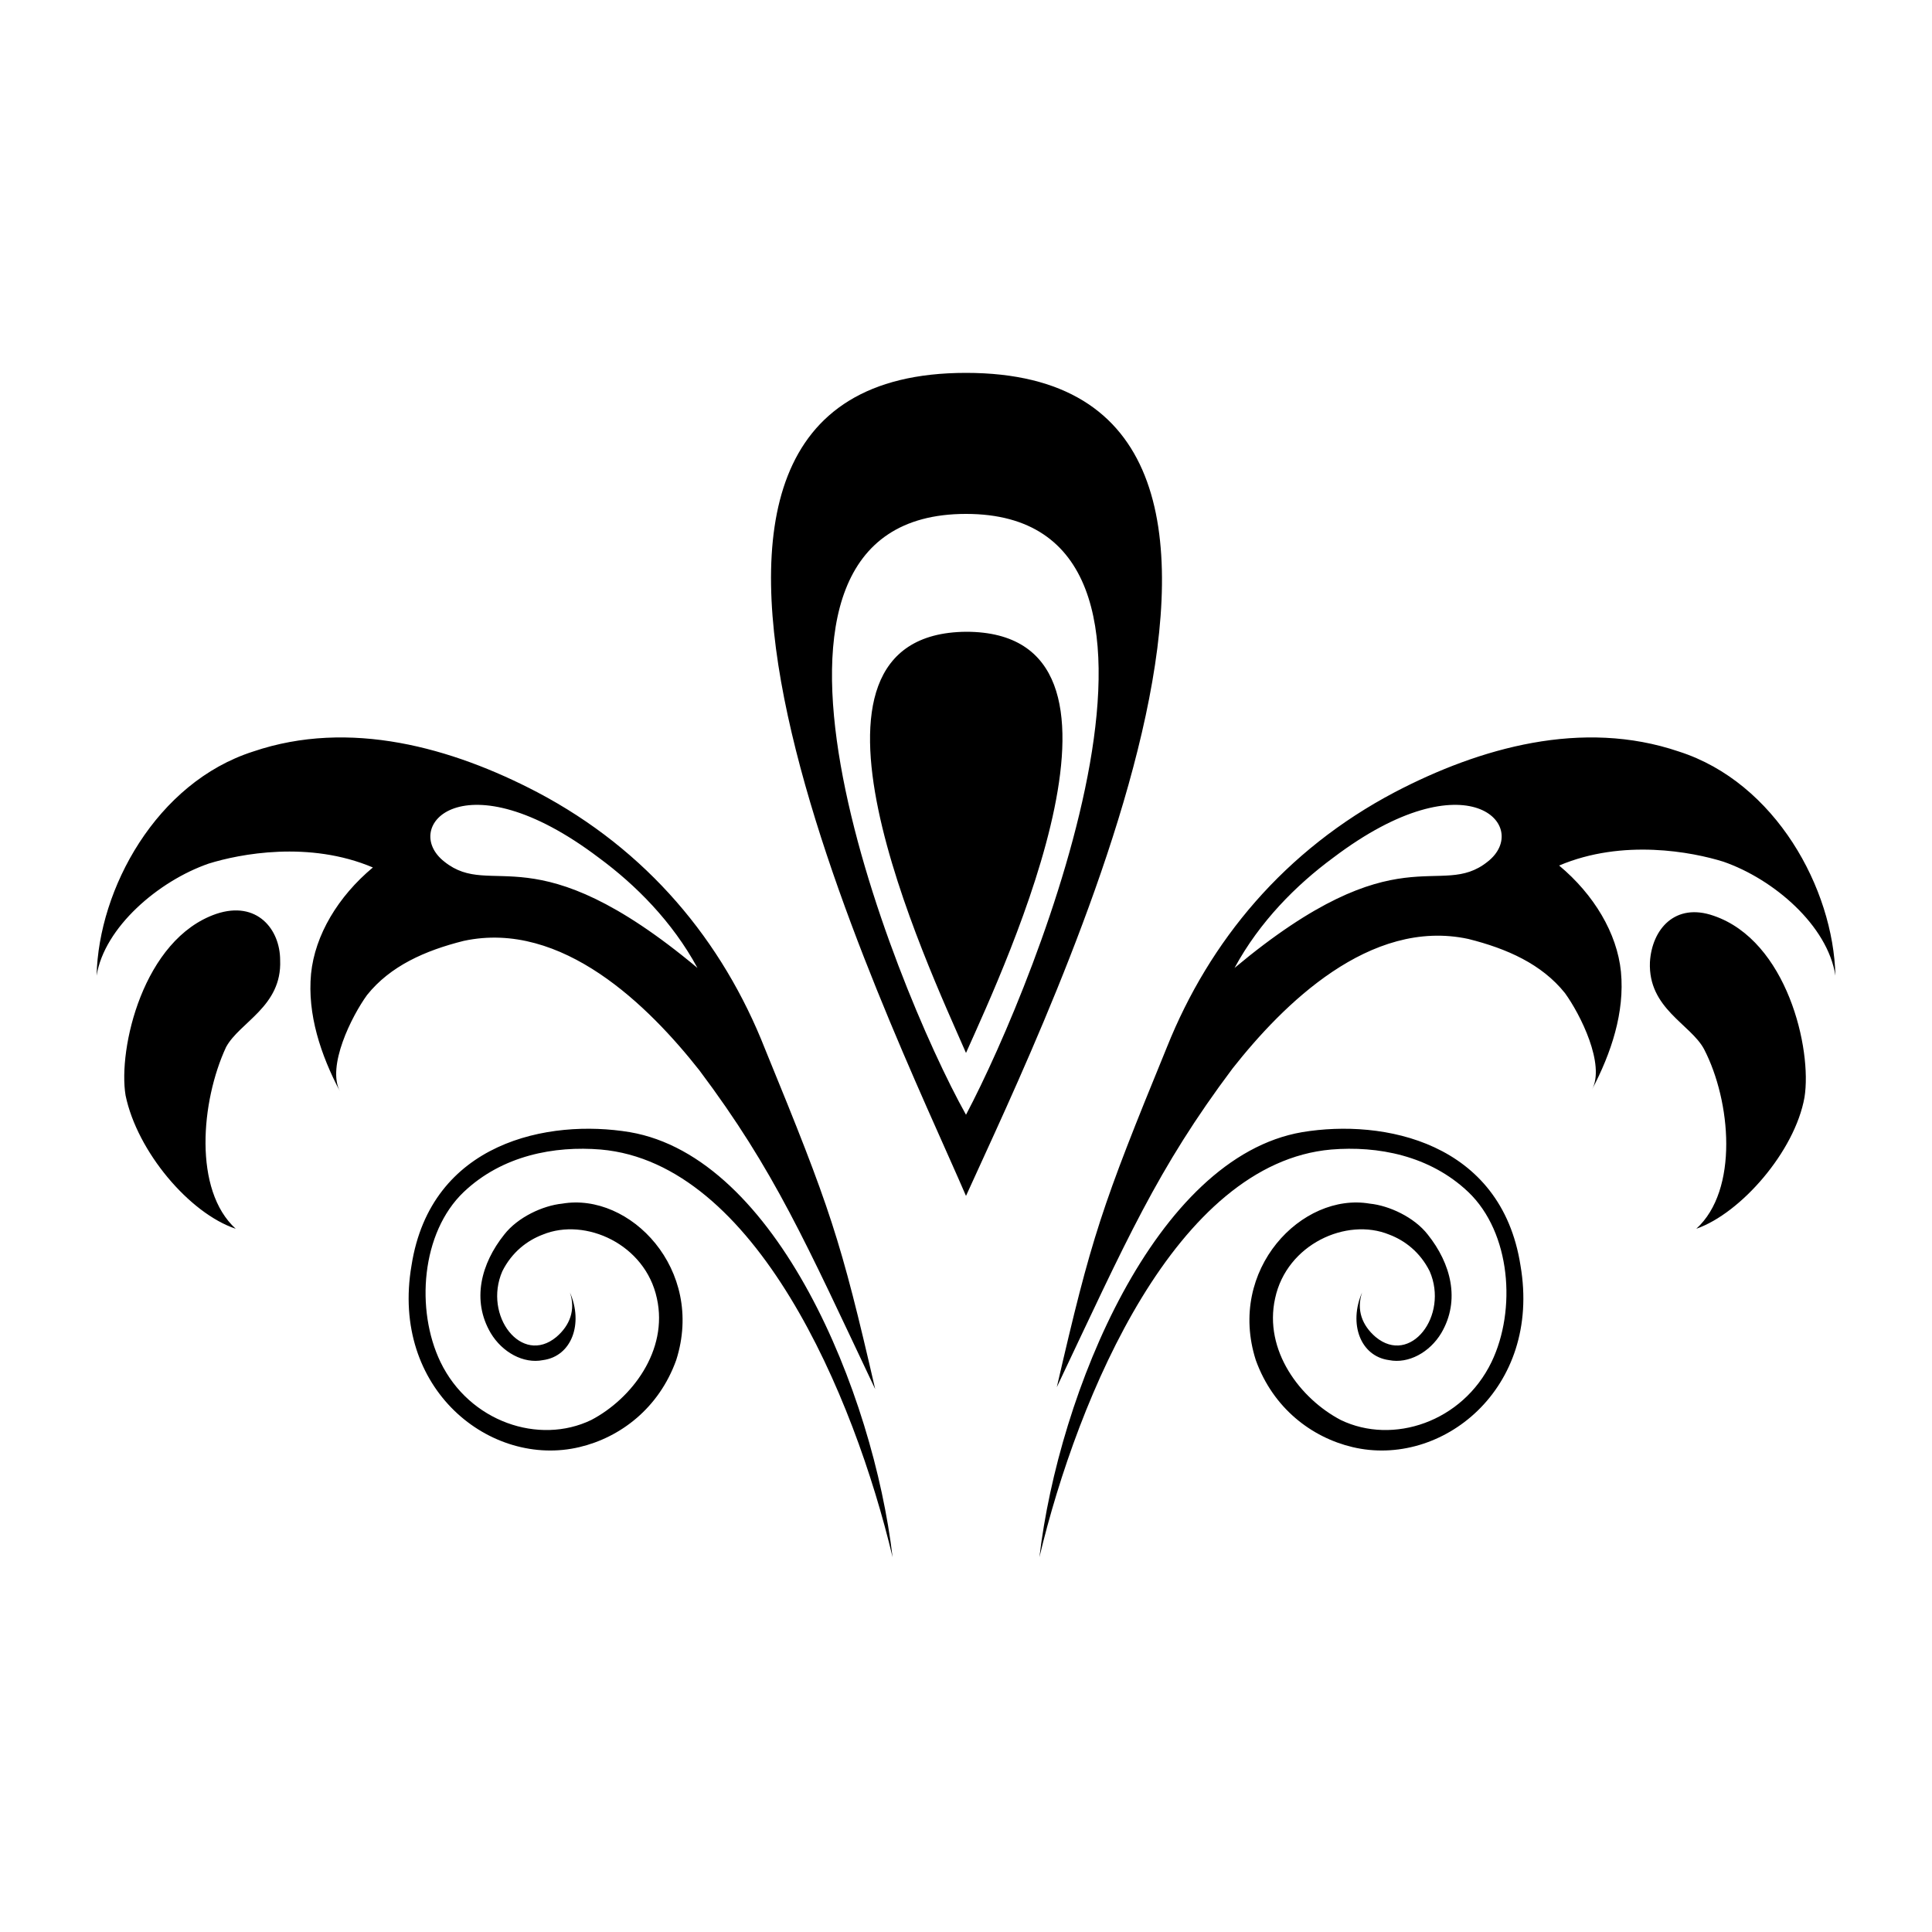 <?xml version="1.0" encoding="utf-8"?>
<!-- Generator: Adobe Illustrator 24.2.1, SVG Export Plug-In . SVG Version: 6.00 Build 0)  -->
<svg version="1.1" id="Layer_1" xmlns="http://www.w3.org/2000/svg" xmlns:xlink="http://www.w3.org/1999/xlink" x="0px" y="0px"
	 viewBox="0 0 100 100" enable-background="new 0 0 100 100" xml:space="preserve">
<path fill-rule="evenodd" clip-rule="evenodd" d="M67.4,58.6c-7.6,1.3-12.6,13.5-13.6,22c2-8.4,7.1-20.4,15.1-21.1
	c2.4-0.2,5.1,0.3,7.1,2.2c2.2,2.1,2.5,6.1,1.2,8.8c-1.5,3.1-5.1,4.3-7.8,3c-2.1-1.1-4-3.6-3.4-6.3c0.6-2.8,3.7-4.2,5.9-3.3
	c0.8,0.3,1.6,0.9,2.1,1.9c1,2.3-1,4.9-2.8,3.4c-0.7-0.6-1-1.4-0.7-2.3c-0.7,1.6-0.1,3.3,1.4,3.5c1,0.2,2.1-0.4,2.7-1.4
	c1-1.7,0.5-3.6-0.7-5.1c-0.7-0.9-2-1.5-3-1.6c-3.5-0.6-7.4,3.4-5.9,8.1c0.9,2.5,2.9,4,5,4.5c4.6,1.1,9.8-3,8.7-9.4
	C77.7,59.1,71.6,57.9,67.4,58.6L67.4,58.6z M87.8,63.6c2.2-2,1.8-6.6,0.4-9.3c-0.7-1.3-2.9-2.1-2.8-4.5c0.1-1.7,1.3-3.1,3.3-2.4
	c3.8,1.3,5.1,6.9,4.7,9.4C92.9,59.6,90.1,62.8,87.8,63.6L87.8,63.6z M89.2,44.6c-1.6-0.5-5.2-1.2-8.5,0.2c1.8,1.5,3,3.5,3.2,5.5
	c0.2,2.1-0.5,4.2-1.5,6.1c0.7-1.3-0.6-3.9-1.4-5c-1.2-1.5-3-2.3-5-2.8c-5.1-1.1-9.6,3.4-12.2,6.7c-3.9,5.2-5.5,8.9-9.1,16.5
	c1.8-7.8,2.3-9.3,5.7-17.6C62.6,48.7,66.5,44,72.2,41c4.4-2.3,9.7-3.8,14.7-2.1c5,1.6,8,7.1,8.1,11.6C94.6,47.9,91.8,45.5,89.2,44.6
	L89.2,44.6z M69,44.4c-1.9,1.4-3.8,3.3-5.1,5.7c8.5-7.1,10.6-3.5,13.1-5.5C79.3,42.8,76,39.1,69,44.4L69,44.4z M10.8,44.7
	c1.6-0.5,5.2-1.2,8.5,0.2c-1.8,1.5-3,3.5-3.2,5.5c-0.2,2.1,0.5,4.2,1.5,6.1c-0.7-1.3,0.6-3.9,1.4-5c1.2-1.5,3-2.3,5-2.8
	c5.1-1.1,9.6,3.4,12.2,6.7c3.9,5.2,5.5,8.9,9.1,16.5c-1.8-7.8-2.3-9.3-5.7-17.6C37.4,48.7,33.5,44,27.8,41
	c-4.4-2.3-9.7-3.8-14.7-2.1c-5,1.6-8,7.1-8.1,11.6C5.4,48,8.2,45.6,10.8,44.7L10.8,44.7z M32.6,58.6c7.6,1.3,12.6,13.5,13.6,22
	c-2-8.4-7.1-20.4-15.1-21.1c-2.4-0.2-5.1,0.3-7.1,2.2c-2.2,2.1-2.5,6.1-1.2,8.8c1.5,3.1,5.1,4.3,7.8,3c2.1-1.1,4-3.6,3.4-6.3
	c-0.6-2.8-3.7-4.2-5.9-3.3c-0.8,0.3-1.6,0.9-2.1,1.9c-1,2.3,1,4.9,2.8,3.4c0.7-0.6,1-1.4,0.7-2.3c0.7,1.6,0.1,3.3-1.4,3.5
	c-1,0.2-2.1-0.4-2.7-1.4c-1-1.7-0.5-3.6,0.7-5.1c0.7-0.9,2-1.5,3-1.6c3.5-0.6,7.4,3.4,5.9,8.1c-0.9,2.5-2.9,4-5,4.5
	c-4.6,1.1-9.8-3-8.7-9.4C22.3,59.1,28.4,57.9,32.6,58.6L32.6,58.6z M12.2,63.6c-2.4-0.8-5.1-4-5.7-6.9c-0.4-2.4,0.9-8.1,4.7-9.4
	c2.1-0.7,3.3,0.8,3.3,2.4c0.1,2.4-2.1,3.2-2.8,4.5C10.4,57,10,61.6,12.2,63.6L12.2,63.6z M31,44.4c1.9,1.4,3.8,3.3,5.1,5.7
	C27.6,43,25.5,46.6,23,44.6C20.7,42.8,24,39.1,31,44.4L31,44.4z M50,61.9c-4.1-9.5-20.5-42.6,0-42.6C70.5,19.3,54.3,52.4,50,61.9
	L50,61.9z M50,54.5c2.1-4.7,10.1-21.8,0-21.8C39.9,32.8,48,49.9,50,54.5L50,54.5z M50,57.7c3.7-7,13.4-31.1,0-31.1
	C36.5,26.6,46.2,50.9,50,57.7z"/>
</svg>
